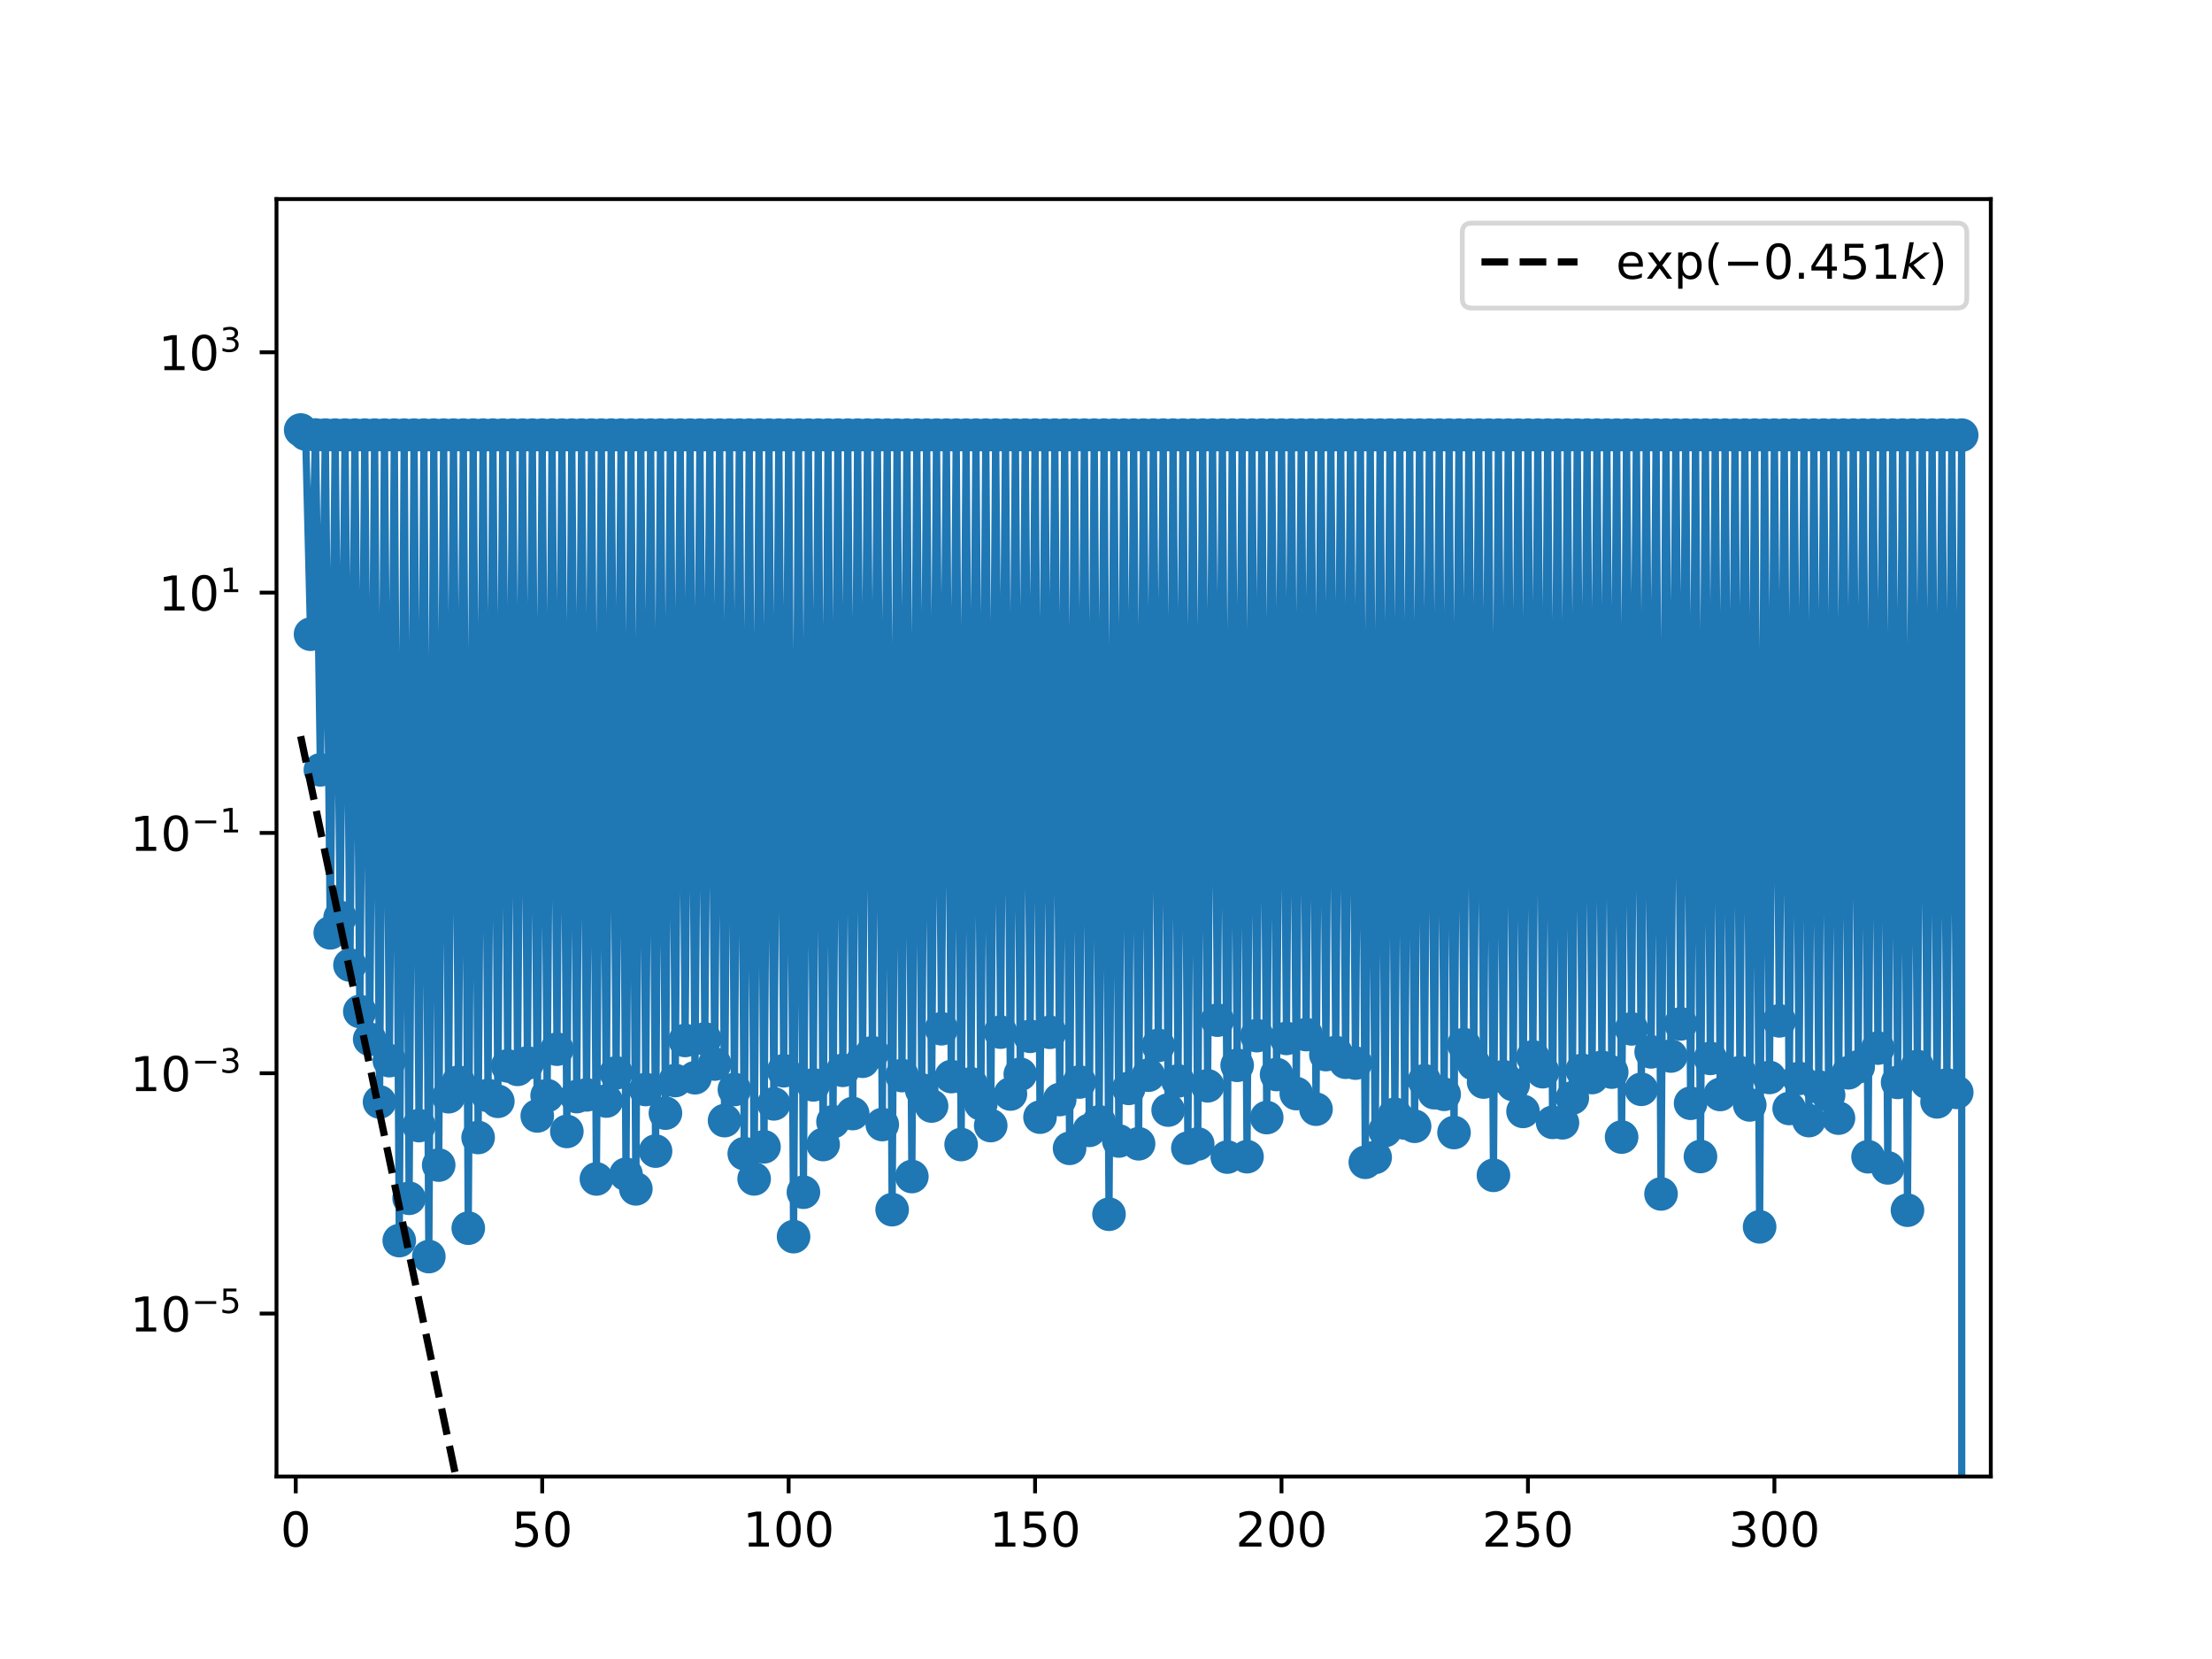 <?xml version="1.0" encoding="utf-8" standalone="no"?>
<!DOCTYPE svg PUBLIC "-//W3C//DTD SVG 1.1//EN"
  "http://www.w3.org/Graphics/SVG/1.1/DTD/svg11.dtd">
<!-- Created with matplotlib (https://matplotlib.org/) -->
<svg height="345.6pt" version="1.1" viewBox="0 0 460.8 345.6" width="460.8pt" xmlns="http://www.w3.org/2000/svg" xmlns:xlink="http://www.w3.org/1999/xlink">
 <defs>
  <style type="text/css">
*{stroke-linecap:butt;stroke-linejoin:round;}
  </style>
 </defs>
 <g id="figure_1">
  <g id="patch_1">
   <path d="M 0 345.6 
L 460.8 345.6 
L 460.8 0 
L 0 0 
z
" style="fill:#ffffff;"/>
  </g>
  <g id="axes_1">
   <g id="patch_2">
    <path d="M 57.6 307.584 
L 414.72 307.584 
L 414.72 41.472 
L 57.6 41.472 
z
" style="fill:#ffffff;"/>
   </g>
   <g id="matplotlib.axis_1">
    <g id="xtick_1">
     <g id="line2d_1">
      <defs>
       <path d="M 0 0 
L 0 3.5 
" id="m1ade6953c6" style="stroke:#000000;stroke-width:0.8;"/>
      </defs>
      <g>
       <use style="stroke:#000000;stroke-width:0.8;" x="61.611" xlink:href="#m1ade6953c6" y="307.584"/>
      </g>
     </g>
     <g id="text_1">
      <!-- 0 -->
      <defs>
       <path d="M 31.781 66.406 
Q 24.172 66.406 20.328 58.906 
Q 16.5 51.422 16.5 36.375 
Q 16.5 21.391 20.328 13.891 
Q 24.172 6.391 31.781 6.391 
Q 39.453 6.391 43.281 13.891 
Q 47.125 21.391 47.125 36.375 
Q 47.125 51.422 43.281 58.906 
Q 39.453 66.406 31.781 66.406 
z
M 31.781 74.219 
Q 44.047 74.219 50.516 64.516 
Q 56.984 54.828 56.984 36.375 
Q 56.984 17.969 50.516 8.266 
Q 44.047 -1.422 31.781 -1.422 
Q 19.531 -1.422 13.062 8.266 
Q 6.594 17.969 6.594 36.375 
Q 6.594 54.828 13.062 64.516 
Q 19.531 74.219 31.781 74.219 
z
" id="DejaVuSans-48"/>
      </defs>
      <g transform="translate(58.43 322.182)scale(0.1 -0.1)">
       <use xlink:href="#DejaVuSans-48"/>
      </g>
     </g>
    </g>
    <g id="xtick_2">
     <g id="line2d_2">
      <g>
       <use style="stroke:#000000;stroke-width:0.8;" x="112.949" xlink:href="#m1ade6953c6" y="307.584"/>
      </g>
     </g>
     <g id="text_2">
      <!-- 50 -->
      <defs>
       <path d="M 10.797 72.906 
L 49.516 72.906 
L 49.516 64.594 
L 19.828 64.594 
L 19.828 46.734 
Q 21.969 47.469 24.109 47.828 
Q 26.266 48.188 28.422 48.188 
Q 40.625 48.188 47.75 41.5 
Q 54.891 34.812 54.891 23.391 
Q 54.891 11.625 47.562 5.094 
Q 40.234 -1.422 26.906 -1.422 
Q 22.312 -1.422 17.547 -0.641 
Q 12.797 0.141 7.719 1.703 
L 7.719 11.625 
Q 12.109 9.234 16.797 8.062 
Q 21.484 6.891 26.703 6.891 
Q 35.156 6.891 40.078 11.328 
Q 45.016 15.766 45.016 23.391 
Q 45.016 31 40.078 35.438 
Q 35.156 39.891 26.703 39.891 
Q 22.75 39.891 18.812 39.016 
Q 14.891 38.141 10.797 36.281 
z
" id="DejaVuSans-53"/>
      </defs>
      <g transform="translate(106.586 322.182)scale(0.1 -0.1)">
       <use xlink:href="#DejaVuSans-53"/>
       <use x="63.623" xlink:href="#DejaVuSans-48"/>
      </g>
     </g>
    </g>
    <g id="xtick_3">
     <g id="line2d_3">
      <g>
       <use style="stroke:#000000;stroke-width:0.8;" x="164.287" xlink:href="#m1ade6953c6" y="307.584"/>
      </g>
     </g>
     <g id="text_3">
      <!-- 100 -->
      <defs>
       <path d="M 12.406 8.297 
L 28.516 8.297 
L 28.516 63.922 
L 10.984 60.406 
L 10.984 69.391 
L 28.422 72.906 
L 38.281 72.906 
L 38.281 8.297 
L 54.391 8.297 
L 54.391 0 
L 12.406 0 
z
" id="DejaVuSans-49"/>
      </defs>
      <g transform="translate(154.743 322.182)scale(0.1 -0.1)">
       <use xlink:href="#DejaVuSans-49"/>
       <use x="63.623" xlink:href="#DejaVuSans-48"/>
       <use x="127.246" xlink:href="#DejaVuSans-48"/>
      </g>
     </g>
    </g>
    <g id="xtick_4">
     <g id="line2d_4">
      <g>
       <use style="stroke:#000000;stroke-width:0.8;" x="215.625" xlink:href="#m1ade6953c6" y="307.584"/>
      </g>
     </g>
     <g id="text_4">
      <!-- 150 -->
      <g transform="translate(206.081 322.182)scale(0.1 -0.1)">
       <use xlink:href="#DejaVuSans-49"/>
       <use x="63.623" xlink:href="#DejaVuSans-53"/>
       <use x="127.246" xlink:href="#DejaVuSans-48"/>
      </g>
     </g>
    </g>
    <g id="xtick_5">
     <g id="line2d_5">
      <g>
       <use style="stroke:#000000;stroke-width:0.8;" x="266.963" xlink:href="#m1ade6953c6" y="307.584"/>
      </g>
     </g>
     <g id="text_5">
      <!-- 200 -->
      <defs>
       <path d="M 19.188 8.297 
L 53.609 8.297 
L 53.609 0 
L 7.328 0 
L 7.328 8.297 
Q 12.938 14.109 22.625 23.891 
Q 32.328 33.688 34.812 36.531 
Q 39.547 41.844 41.422 45.531 
Q 43.312 49.219 43.312 52.781 
Q 43.312 58.594 39.234 62.25 
Q 35.156 65.922 28.609 65.922 
Q 23.969 65.922 18.812 64.312 
Q 13.672 62.703 7.812 59.422 
L 7.812 69.391 
Q 13.766 71.781 18.938 73 
Q 24.125 74.219 28.422 74.219 
Q 39.75 74.219 46.484 68.547 
Q 53.219 62.891 53.219 53.422 
Q 53.219 48.922 51.531 44.891 
Q 49.859 40.875 45.406 35.406 
Q 44.188 33.984 37.641 27.219 
Q 31.109 20.453 19.188 8.297 
z
" id="DejaVuSans-50"/>
      </defs>
      <g transform="translate(257.419 322.182)scale(0.1 -0.1)">
       <use xlink:href="#DejaVuSans-50"/>
       <use x="63.623" xlink:href="#DejaVuSans-48"/>
       <use x="127.246" xlink:href="#DejaVuSans-48"/>
      </g>
     </g>
    </g>
    <g id="xtick_6">
     <g id="line2d_6">
      <g>
       <use style="stroke:#000000;stroke-width:0.8;" x="318.301" xlink:href="#m1ade6953c6" y="307.584"/>
      </g>
     </g>
     <g id="text_6">
      <!-- 250 -->
      <g transform="translate(308.757 322.182)scale(0.1 -0.1)">
       <use xlink:href="#DejaVuSans-50"/>
       <use x="63.623" xlink:href="#DejaVuSans-53"/>
       <use x="127.246" xlink:href="#DejaVuSans-48"/>
      </g>
     </g>
    </g>
    <g id="xtick_7">
     <g id="line2d_7">
      <g>
       <use style="stroke:#000000;stroke-width:0.8;" x="369.639" xlink:href="#m1ade6953c6" y="307.584"/>
      </g>
     </g>
     <g id="text_7">
      <!-- 300 -->
      <defs>
       <path d="M 40.578 39.312 
Q 47.656 37.797 51.625 33 
Q 55.609 28.219 55.609 21.188 
Q 55.609 10.406 48.188 4.484 
Q 40.766 -1.422 27.094 -1.422 
Q 22.516 -1.422 17.656 -0.516 
Q 12.797 0.391 7.625 2.203 
L 7.625 11.719 
Q 11.719 9.328 16.594 8.109 
Q 21.484 6.891 26.812 6.891 
Q 36.078 6.891 40.938 10.547 
Q 45.797 14.203 45.797 21.188 
Q 45.797 27.641 41.281 31.266 
Q 36.766 34.906 28.719 34.906 
L 20.219 34.906 
L 20.219 43.016 
L 29.109 43.016 
Q 36.375 43.016 40.234 45.922 
Q 44.094 48.828 44.094 54.297 
Q 44.094 59.906 40.109 62.906 
Q 36.141 65.922 28.719 65.922 
Q 24.656 65.922 20.016 65.031 
Q 15.375 64.156 9.812 62.312 
L 9.812 71.094 
Q 15.438 72.656 20.344 73.438 
Q 25.25 74.219 29.594 74.219 
Q 40.828 74.219 47.359 69.109 
Q 53.906 64.016 53.906 55.328 
Q 53.906 49.266 50.438 45.094 
Q 46.969 40.922 40.578 39.312 
z
" id="DejaVuSans-51"/>
      </defs>
      <g transform="translate(360.095 322.182)scale(0.1 -0.1)">
       <use xlink:href="#DejaVuSans-51"/>
       <use x="63.623" xlink:href="#DejaVuSans-48"/>
       <use x="127.246" xlink:href="#DejaVuSans-48"/>
      </g>
     </g>
    </g>
   </g>
   <g id="matplotlib.axis_2">
    <g id="ytick_1">
     <g id="line2d_8">
      <defs>
       <path d="M 0 0 
L -3.5 0 
" id="mee4950233b" style="stroke:#000000;stroke-width:0.8;"/>
      </defs>
      <g>
       <use style="stroke:#000000;stroke-width:0.8;" x="57.6" xlink:href="#mee4950233b" y="273.637"/>
      </g>
     </g>
     <g id="text_8">
      <!-- $\mathdefault{10^{-5}}$ -->
      <defs>
       <path d="M 10.594 35.5 
L 73.188 35.5 
L 73.188 27.203 
L 10.594 27.203 
z
" id="DejaVuSans-8722"/>
      </defs>
      <g transform="translate(27.1 277.436)scale(0.1 -0.1)">
       <use transform="translate(0 0.684)" xlink:href="#DejaVuSans-49"/>
       <use transform="translate(63.623 0.684)" xlink:href="#DejaVuSans-48"/>
       <use transform="translate(128.203 38.966)scale(0.7)" xlink:href="#DejaVuSans-8722"/>
       <use transform="translate(186.855 38.966)scale(0.7)" xlink:href="#DejaVuSans-53"/>
      </g>
     </g>
    </g>
    <g id="ytick_2">
     <g id="line2d_9">
      <g>
       <use style="stroke:#000000;stroke-width:0.8;" x="57.6" xlink:href="#mee4950233b" y="223.574"/>
      </g>
     </g>
     <g id="text_9">
      <!-- $\mathdefault{10^{-3}}$ -->
      <g transform="translate(27.1 227.373)scale(0.1 -0.1)">
       <use transform="translate(0 0.766)" xlink:href="#DejaVuSans-49"/>
       <use transform="translate(63.623 0.766)" xlink:href="#DejaVuSans-48"/>
       <use transform="translate(128.203 39.047)scale(0.7)" xlink:href="#DejaVuSans-8722"/>
       <use transform="translate(186.855 39.047)scale(0.7)" xlink:href="#DejaVuSans-51"/>
      </g>
     </g>
    </g>
    <g id="ytick_3">
     <g id="line2d_10">
      <g>
       <use style="stroke:#000000;stroke-width:0.8;" x="57.6" xlink:href="#mee4950233b" y="173.51"/>
      </g>
     </g>
     <g id="text_10">
      <!-- $\mathdefault{10^{-1}}$ -->
      <g transform="translate(27.1 177.309)scale(0.1 -0.1)">
       <use transform="translate(0 0.684)" xlink:href="#DejaVuSans-49"/>
       <use transform="translate(63.623 0.684)" xlink:href="#DejaVuSans-48"/>
       <use transform="translate(128.203 38.966)scale(0.7)" xlink:href="#DejaVuSans-8722"/>
       <use transform="translate(186.855 38.966)scale(0.7)" xlink:href="#DejaVuSans-49"/>
      </g>
     </g>
    </g>
    <g id="ytick_4">
     <g id="line2d_11">
      <g>
       <use style="stroke:#000000;stroke-width:0.8;" x="57.6" xlink:href="#mee4950233b" y="123.447"/>
      </g>
     </g>
     <g id="text_11">
      <!-- $\mathdefault{10^{1}}$ -->
      <g transform="translate(33 127.246)scale(0.1 -0.1)">
       <use transform="translate(0 0.684)" xlink:href="#DejaVuSans-49"/>
       <use transform="translate(63.623 0.684)" xlink:href="#DejaVuSans-48"/>
       <use transform="translate(128.203 38.966)scale(0.7)" xlink:href="#DejaVuSans-49"/>
      </g>
     </g>
    </g>
    <g id="ytick_5">
     <g id="line2d_12">
      <g>
       <use style="stroke:#000000;stroke-width:0.8;" x="57.6" xlink:href="#mee4950233b" y="73.383"/>
      </g>
     </g>
     <g id="text_12">
      <!-- $\mathdefault{10^{3}}$ -->
      <g transform="translate(33 77.182)scale(0.1 -0.1)">
       <use transform="translate(0 0.766)" xlink:href="#DejaVuSans-49"/>
       <use transform="translate(63.623 0.766)" xlink:href="#DejaVuSans-48"/>
       <use transform="translate(128.203 39.047)scale(0.7)" xlink:href="#DejaVuSans-51"/>
      </g>
     </g>
    </g>
   </g>
   <g id="line2d_13">
    <path clip-path="url(#p1b795736d1)" d="M 62.638 89.577 
L 63.665 90.407 
L 64.691 132.117 
L 65.718 90.618 
L 66.745 160.373 
L 67.772 90.642 
L 68.798 194.325 
L 69.825 90.646 
L 70.852 191.118 
L 71.879 90.646 
L 72.905 201.046 
L 73.932 90.646 
L 74.959 210.712 
L 75.986 90.647 
L 77.012 216.498 
L 78.039 90.647 
L 79.066 229.559 
L 80.093 90.647 
L 81.119 220.946 
L 82.146 90.647 
L 83.173 258.434 
L 84.2 90.647 
L 85.226 249.625 
L 86.253 90.647 
L 87.28 234.48 
L 88.307 90.647 
L 89.333 261.769 
L 90.36 90.647 
L 91.387 242.706 
L 92.414 90.647 
L 93.441 228.466 
L 94.467 90.647 
L 95.494 225.431 
L 96.521 90.647 
L 97.548 255.849 
L 98.574 90.647 
L 99.601 236.962 
L 100.628 90.647 
L 101.655 228.205 
L 102.681 90.647 
L 103.708 229.419 
L 104.735 90.647 
L 105.762 222.045 
L 106.788 90.647 
L 107.815 222.767 
L 108.842 90.647 
L 109.869 221.428 
L 110.895 90.647 
L 111.922 232.467 
L 112.949 90.647 
L 113.976 228.24 
L 115.002 90.647 
L 116.029 218.562 
L 117.056 90.647 
L 118.083 235.697 
L 119.109 90.647 
L 120.136 228.439 
L 121.163 90.647 
L 122.19 228.081 
L 123.217 90.647 
L 124.243 245.595 
L 125.27 90.647 
L 126.297 229.363 
L 127.324 90.647 
L 128.35 223.498 
L 129.377 90.647 
L 130.404 244.617 
L 131.431 90.647 
L 132.457 247.659 
L 133.484 90.647 
L 134.511 226.959 
L 135.538 90.647 
L 136.564 239.794 
L 137.591 90.647 
L 138.618 231.886 
L 139.645 90.647 
L 140.671 225.092 
L 141.698 90.647 
L 142.725 216.747 
L 143.752 90.647 
L 144.778 224.511 
L 145.805 90.647 
L 146.832 216.43 
L 147.859 90.647 
L 148.885 221.657 
L 149.912 90.647 
L 150.939 233.443 
L 151.966 90.647 
L 152.993 226.96 
L 154.019 90.647 
L 155.046 240.326 
L 156.073 90.647 
L 157.1 245.582 
L 158.126 90.647 
L 159.153 238.902 
L 160.18 90.647 
L 161.207 229.952 
L 162.233 90.647 
L 163.26 223.058 
L 164.287 90.647 
L 165.314 257.614 
L 166.34 90.647 
L 167.367 248.36 
L 168.394 90.647 
L 169.421 225.995 
L 170.447 90.647 
L 171.474 238.426 
L 172.501 90.647 
L 173.528 233.682 
L 174.554 90.647 
L 175.581 222.969 
L 176.608 90.647 
L 177.635 231.969 
L 178.662 90.647 
L 179.688 221.074 
L 180.715 90.647 
L 181.742 219.305 
L 182.769 90.647 
L 183.795 234.264 
L 184.822 90.647 
L 185.849 251.992 
L 186.876 90.647 
L 187.902 224.059 
L 188.929 90.647 
L 189.956 245.091 
L 190.983 90.647 
L 192.009 227.05 
L 193.036 90.647 
L 194.063 230.402 
L 195.09 90.647 
L 196.116 214.306 
L 197.143 90.647 
L 198.17 224.269 
L 199.197 90.647 
L 200.223 238.43 
L 201.25 90.647 
L 202.277 225.783 
L 203.304 90.647 
L 204.33 229.935 
L 205.357 90.647 
L 206.384 234.475 
L 207.411 90.647 
L 208.438 215.008 
L 209.464 90.647 
L 210.491 227.898 
L 211.518 90.647 
L 212.545 223.791 
L 213.571 90.647 
L 214.598 215.88 
L 215.625 90.647 
L 216.652 232.722 
L 217.678 90.647 
L 218.705 215.041 
L 219.732 90.647 
L 220.759 229.054 
L 221.785 90.647 
L 222.812 239.216 
L 223.839 90.647 
L 224.866 225.401 
L 225.892 90.647 
L 226.919 235.472 
L 227.946 90.647 
L 228.973 233.706 
L 229.999 90.647 
L 231.026 252.948 
L 232.053 90.647 
L 233.08 237.689 
L 234.106 90.647 
L 235.133 226.726 
L 236.16 90.647 
L 237.187 238.27 
L 238.214 90.647 
L 239.24 223.981 
L 240.267 90.647 
L 241.294 217.772 
L 242.321 90.647 
L 243.347 231.247 
L 244.374 90.647 
L 245.401 225.18 
L 246.428 90.647 
L 247.454 239.175 
L 248.481 90.647 
L 249.508 238.312 
L 250.535 90.647 
L 251.561 226.194 
L 252.588 90.647 
L 253.615 212.519 
L 254.642 90.647 
L 255.668 241.039 
L 256.695 90.647 
L 257.722 221.92 
L 258.749 90.647 
L 259.775 240.959 
L 260.802 90.647 
L 261.829 215.74 
L 262.856 90.647 
L 263.882 232.809 
L 264.909 90.647 
L 265.936 223.842 
L 266.963 90.647 
L 267.99 216.321 
L 269.016 90.647 
L 270.043 227.813 
L 271.07 90.647 
L 272.097 215.523 
L 273.123 90.647 
L 274.15 231.064 
L 275.177 90.647 
L 276.204 219.688 
L 277.23 90.647 
L 278.257 219.248 
L 279.284 90.647 
L 280.311 221.279 
L 281.337 90.647 
L 282.364 221.465 
L 283.391 90.647 
L 284.418 242.123 
L 285.444 90.647 
L 286.471 241.104 
L 287.498 90.647 
L 288.525 235.511 
L 289.551 90.647 
L 290.578 232.117 
L 291.605 90.647 
L 292.632 233.948 
L 293.658 90.647 
L 294.685 234.623 
L 295.712 90.647 
L 296.739 225.141 
L 297.766 90.647 
L 298.792 227.629 
L 299.819 90.647 
L 300.846 227.961 
L 301.873 90.647 
L 302.899 235.926 
L 303.926 90.647 
L 304.953 217.606 
L 305.98 90.647 
L 307.006 221.612 
L 308.033 90.647 
L 309.06 225.408 
L 310.087 90.647 
L 311.113 244.841 
L 312.14 90.647 
L 313.167 224.286 
L 314.194 90.647 
L 315.22 225.948 
L 316.247 90.647 
L 317.274 231.525 
L 318.301 90.647 
L 319.327 220.169 
L 320.354 90.647 
L 321.381 223.252 
L 322.408 90.647 
L 323.435 233.803 
L 324.461 90.647 
L 325.488 233.896 
L 326.515 90.647 
L 327.542 228.735 
L 328.568 90.647 
L 329.595 222.965 
L 330.622 90.647 
L 331.649 224.474 
L 332.675 90.647 
L 333.702 222.334 
L 334.729 90.647 
L 335.756 223.338 
L 336.782 90.647 
L 337.809 236.874 
L 338.836 90.647 
L 339.863 214.332 
L 340.889 90.647 
L 341.916 226.922 
L 342.943 90.647 
L 343.97 219.122 
L 344.996 90.647 
L 346.023 248.717 
L 347.05 90.647 
L 348.077 219.985 
L 349.103 90.647 
L 350.13 213.291 
L 351.157 90.647 
L 352.184 229.829 
L 353.211 90.647 
L 354.237 240.92 
L 355.264 90.647 
L 356.291 220.48 
L 357.318 90.647 
L 358.344 228 
L 359.371 90.647 
L 360.398 226.53 
L 361.425 90.647 
L 362.451 223.458 
L 363.478 90.647 
L 364.505 230.176 
L 365.532 90.647 
L 366.558 255.576 
L 367.585 90.647 
L 368.612 224.454 
L 369.639 90.647 
L 370.665 212.661 
L 371.692 90.647 
L 372.719 230.916 
L 373.746 90.647 
L 374.772 224.655 
L 375.799 90.647 
L 376.826 233.439 
L 377.853 90.647 
L 378.879 226.431 
L 379.906 90.647 
L 380.933 228.132 
L 381.96 90.647 
L 382.987 232.923 
L 384.013 90.647 
L 385.04 223.478 
L 386.067 90.647 
L 387.094 222.243 
L 388.12 90.647 
L 389.147 240.97 
L 390.174 90.647 
L 391.201 218.335 
L 392.227 90.647 
L 393.254 243.289 
L 394.281 90.647 
L 395.308 225.481 
L 396.334 90.647 
L 397.361 252.107 
L 398.388 90.647 
L 399.415 222.17 
L 400.441 90.647 
L 401.468 225.484 
L 402.495 90.647 
L 403.522 229.535 
L 404.548 90.647 
L 405.575 226.018 
L 406.602 90.647 
L 407.629 227.561 
L 408.655 90.647 
L 408.666 346.6 
L 408.666 346.6 
" style="fill:none;stroke:#1f77b4;stroke-linecap:square;stroke-width:1.5;"/>
    <defs>
     <path d="M 0 3 
C 0.796 3 1.559 2.684 2.121 2.121 
C 2.684 1.559 3 0.796 3 0 
C 3 -0.796 2.684 -1.559 2.121 -2.121 
C 1.559 -2.684 0.796 -3 0 -3 
C -0.796 -3 -1.559 -2.684 -2.121 -2.121 
C -2.684 -1.559 -3 -0.796 -3 0 
C -3 0.796 -2.684 1.559 -2.121 2.121 
C -1.559 2.684 -0.796 3 0 3 
z
" id="ma97ed6d32d" style="stroke:#1f77b4;"/>
    </defs>
    <g clip-path="url(#p1b795736d1)">
     <use style="fill:#1f77b4;stroke:#1f77b4;" x="62.638" xlink:href="#ma97ed6d32d" y="89.577"/>
     <use style="fill:#1f77b4;stroke:#1f77b4;" x="63.665" xlink:href="#ma97ed6d32d" y="90.407"/>
     <use style="fill:#1f77b4;stroke:#1f77b4;" x="64.691" xlink:href="#ma97ed6d32d" y="132.117"/>
     <use style="fill:#1f77b4;stroke:#1f77b4;" x="65.718" xlink:href="#ma97ed6d32d" y="90.618"/>
     <use style="fill:#1f77b4;stroke:#1f77b4;" x="66.745" xlink:href="#ma97ed6d32d" y="160.373"/>
     <use style="fill:#1f77b4;stroke:#1f77b4;" x="67.772" xlink:href="#ma97ed6d32d" y="90.642"/>
     <use style="fill:#1f77b4;stroke:#1f77b4;" x="68.798" xlink:href="#ma97ed6d32d" y="194.325"/>
     <use style="fill:#1f77b4;stroke:#1f77b4;" x="69.825" xlink:href="#ma97ed6d32d" y="90.646"/>
     <use style="fill:#1f77b4;stroke:#1f77b4;" x="70.852" xlink:href="#ma97ed6d32d" y="191.118"/>
     <use style="fill:#1f77b4;stroke:#1f77b4;" x="71.879" xlink:href="#ma97ed6d32d" y="90.646"/>
     <use style="fill:#1f77b4;stroke:#1f77b4;" x="72.905" xlink:href="#ma97ed6d32d" y="201.046"/>
     <use style="fill:#1f77b4;stroke:#1f77b4;" x="73.932" xlink:href="#ma97ed6d32d" y="90.646"/>
     <use style="fill:#1f77b4;stroke:#1f77b4;" x="74.959" xlink:href="#ma97ed6d32d" y="210.712"/>
     <use style="fill:#1f77b4;stroke:#1f77b4;" x="75.986" xlink:href="#ma97ed6d32d" y="90.647"/>
     <use style="fill:#1f77b4;stroke:#1f77b4;" x="77.012" xlink:href="#ma97ed6d32d" y="216.498"/>
     <use style="fill:#1f77b4;stroke:#1f77b4;" x="78.039" xlink:href="#ma97ed6d32d" y="90.647"/>
     <use style="fill:#1f77b4;stroke:#1f77b4;" x="79.066" xlink:href="#ma97ed6d32d" y="229.559"/>
     <use style="fill:#1f77b4;stroke:#1f77b4;" x="80.093" xlink:href="#ma97ed6d32d" y="90.647"/>
     <use style="fill:#1f77b4;stroke:#1f77b4;" x="81.119" xlink:href="#ma97ed6d32d" y="220.946"/>
     <use style="fill:#1f77b4;stroke:#1f77b4;" x="82.146" xlink:href="#ma97ed6d32d" y="90.647"/>
     <use style="fill:#1f77b4;stroke:#1f77b4;" x="83.173" xlink:href="#ma97ed6d32d" y="258.434"/>
     <use style="fill:#1f77b4;stroke:#1f77b4;" x="84.2" xlink:href="#ma97ed6d32d" y="90.647"/>
     <use style="fill:#1f77b4;stroke:#1f77b4;" x="85.226" xlink:href="#ma97ed6d32d" y="249.625"/>
     <use style="fill:#1f77b4;stroke:#1f77b4;" x="86.253" xlink:href="#ma97ed6d32d" y="90.647"/>
     <use style="fill:#1f77b4;stroke:#1f77b4;" x="87.28" xlink:href="#ma97ed6d32d" y="234.48"/>
     <use style="fill:#1f77b4;stroke:#1f77b4;" x="88.307" xlink:href="#ma97ed6d32d" y="90.647"/>
     <use style="fill:#1f77b4;stroke:#1f77b4;" x="89.333" xlink:href="#ma97ed6d32d" y="261.769"/>
     <use style="fill:#1f77b4;stroke:#1f77b4;" x="90.36" xlink:href="#ma97ed6d32d" y="90.647"/>
     <use style="fill:#1f77b4;stroke:#1f77b4;" x="91.387" xlink:href="#ma97ed6d32d" y="242.706"/>
     <use style="fill:#1f77b4;stroke:#1f77b4;" x="92.414" xlink:href="#ma97ed6d32d" y="90.647"/>
     <use style="fill:#1f77b4;stroke:#1f77b4;" x="93.441" xlink:href="#ma97ed6d32d" y="228.466"/>
     <use style="fill:#1f77b4;stroke:#1f77b4;" x="94.467" xlink:href="#ma97ed6d32d" y="90.647"/>
     <use style="fill:#1f77b4;stroke:#1f77b4;" x="95.494" xlink:href="#ma97ed6d32d" y="225.431"/>
     <use style="fill:#1f77b4;stroke:#1f77b4;" x="96.521" xlink:href="#ma97ed6d32d" y="90.647"/>
     <use style="fill:#1f77b4;stroke:#1f77b4;" x="97.548" xlink:href="#ma97ed6d32d" y="255.849"/>
     <use style="fill:#1f77b4;stroke:#1f77b4;" x="98.574" xlink:href="#ma97ed6d32d" y="90.647"/>
     <use style="fill:#1f77b4;stroke:#1f77b4;" x="99.601" xlink:href="#ma97ed6d32d" y="236.962"/>
     <use style="fill:#1f77b4;stroke:#1f77b4;" x="100.628" xlink:href="#ma97ed6d32d" y="90.647"/>
     <use style="fill:#1f77b4;stroke:#1f77b4;" x="101.655" xlink:href="#ma97ed6d32d" y="228.205"/>
     <use style="fill:#1f77b4;stroke:#1f77b4;" x="102.681" xlink:href="#ma97ed6d32d" y="90.647"/>
     <use style="fill:#1f77b4;stroke:#1f77b4;" x="103.708" xlink:href="#ma97ed6d32d" y="229.419"/>
     <use style="fill:#1f77b4;stroke:#1f77b4;" x="104.735" xlink:href="#ma97ed6d32d" y="90.647"/>
     <use style="fill:#1f77b4;stroke:#1f77b4;" x="105.762" xlink:href="#ma97ed6d32d" y="222.045"/>
     <use style="fill:#1f77b4;stroke:#1f77b4;" x="106.788" xlink:href="#ma97ed6d32d" y="90.647"/>
     <use style="fill:#1f77b4;stroke:#1f77b4;" x="107.815" xlink:href="#ma97ed6d32d" y="222.767"/>
     <use style="fill:#1f77b4;stroke:#1f77b4;" x="108.842" xlink:href="#ma97ed6d32d" y="90.647"/>
     <use style="fill:#1f77b4;stroke:#1f77b4;" x="109.869" xlink:href="#ma97ed6d32d" y="221.428"/>
     <use style="fill:#1f77b4;stroke:#1f77b4;" x="110.895" xlink:href="#ma97ed6d32d" y="90.647"/>
     <use style="fill:#1f77b4;stroke:#1f77b4;" x="111.922" xlink:href="#ma97ed6d32d" y="232.467"/>
     <use style="fill:#1f77b4;stroke:#1f77b4;" x="112.949" xlink:href="#ma97ed6d32d" y="90.647"/>
     <use style="fill:#1f77b4;stroke:#1f77b4;" x="113.976" xlink:href="#ma97ed6d32d" y="228.24"/>
     <use style="fill:#1f77b4;stroke:#1f77b4;" x="115.002" xlink:href="#ma97ed6d32d" y="90.647"/>
     <use style="fill:#1f77b4;stroke:#1f77b4;" x="116.029" xlink:href="#ma97ed6d32d" y="218.562"/>
     <use style="fill:#1f77b4;stroke:#1f77b4;" x="117.056" xlink:href="#ma97ed6d32d" y="90.647"/>
     <use style="fill:#1f77b4;stroke:#1f77b4;" x="118.083" xlink:href="#ma97ed6d32d" y="235.697"/>
     <use style="fill:#1f77b4;stroke:#1f77b4;" x="119.109" xlink:href="#ma97ed6d32d" y="90.647"/>
     <use style="fill:#1f77b4;stroke:#1f77b4;" x="120.136" xlink:href="#ma97ed6d32d" y="228.439"/>
     <use style="fill:#1f77b4;stroke:#1f77b4;" x="121.163" xlink:href="#ma97ed6d32d" y="90.647"/>
     <use style="fill:#1f77b4;stroke:#1f77b4;" x="122.19" xlink:href="#ma97ed6d32d" y="228.081"/>
     <use style="fill:#1f77b4;stroke:#1f77b4;" x="123.217" xlink:href="#ma97ed6d32d" y="90.647"/>
     <use style="fill:#1f77b4;stroke:#1f77b4;" x="124.243" xlink:href="#ma97ed6d32d" y="245.595"/>
     <use style="fill:#1f77b4;stroke:#1f77b4;" x="125.27" xlink:href="#ma97ed6d32d" y="90.647"/>
     <use style="fill:#1f77b4;stroke:#1f77b4;" x="126.297" xlink:href="#ma97ed6d32d" y="229.363"/>
     <use style="fill:#1f77b4;stroke:#1f77b4;" x="127.324" xlink:href="#ma97ed6d32d" y="90.647"/>
     <use style="fill:#1f77b4;stroke:#1f77b4;" x="128.35" xlink:href="#ma97ed6d32d" y="223.498"/>
     <use style="fill:#1f77b4;stroke:#1f77b4;" x="129.377" xlink:href="#ma97ed6d32d" y="90.647"/>
     <use style="fill:#1f77b4;stroke:#1f77b4;" x="130.404" xlink:href="#ma97ed6d32d" y="244.617"/>
     <use style="fill:#1f77b4;stroke:#1f77b4;" x="131.431" xlink:href="#ma97ed6d32d" y="90.647"/>
     <use style="fill:#1f77b4;stroke:#1f77b4;" x="132.457" xlink:href="#ma97ed6d32d" y="247.659"/>
     <use style="fill:#1f77b4;stroke:#1f77b4;" x="133.484" xlink:href="#ma97ed6d32d" y="90.647"/>
     <use style="fill:#1f77b4;stroke:#1f77b4;" x="134.511" xlink:href="#ma97ed6d32d" y="226.959"/>
     <use style="fill:#1f77b4;stroke:#1f77b4;" x="135.538" xlink:href="#ma97ed6d32d" y="90.647"/>
     <use style="fill:#1f77b4;stroke:#1f77b4;" x="136.564" xlink:href="#ma97ed6d32d" y="239.794"/>
     <use style="fill:#1f77b4;stroke:#1f77b4;" x="137.591" xlink:href="#ma97ed6d32d" y="90.647"/>
     <use style="fill:#1f77b4;stroke:#1f77b4;" x="138.618" xlink:href="#ma97ed6d32d" y="231.886"/>
     <use style="fill:#1f77b4;stroke:#1f77b4;" x="139.645" xlink:href="#ma97ed6d32d" y="90.647"/>
     <use style="fill:#1f77b4;stroke:#1f77b4;" x="140.671" xlink:href="#ma97ed6d32d" y="225.092"/>
     <use style="fill:#1f77b4;stroke:#1f77b4;" x="141.698" xlink:href="#ma97ed6d32d" y="90.647"/>
     <use style="fill:#1f77b4;stroke:#1f77b4;" x="142.725" xlink:href="#ma97ed6d32d" y="216.747"/>
     <use style="fill:#1f77b4;stroke:#1f77b4;" x="143.752" xlink:href="#ma97ed6d32d" y="90.647"/>
     <use style="fill:#1f77b4;stroke:#1f77b4;" x="144.778" xlink:href="#ma97ed6d32d" y="224.511"/>
     <use style="fill:#1f77b4;stroke:#1f77b4;" x="145.805" xlink:href="#ma97ed6d32d" y="90.647"/>
     <use style="fill:#1f77b4;stroke:#1f77b4;" x="146.832" xlink:href="#ma97ed6d32d" y="216.43"/>
     <use style="fill:#1f77b4;stroke:#1f77b4;" x="147.859" xlink:href="#ma97ed6d32d" y="90.647"/>
     <use style="fill:#1f77b4;stroke:#1f77b4;" x="148.885" xlink:href="#ma97ed6d32d" y="221.657"/>
     <use style="fill:#1f77b4;stroke:#1f77b4;" x="149.912" xlink:href="#ma97ed6d32d" y="90.647"/>
     <use style="fill:#1f77b4;stroke:#1f77b4;" x="150.939" xlink:href="#ma97ed6d32d" y="233.443"/>
     <use style="fill:#1f77b4;stroke:#1f77b4;" x="151.966" xlink:href="#ma97ed6d32d" y="90.647"/>
     <use style="fill:#1f77b4;stroke:#1f77b4;" x="152.993" xlink:href="#ma97ed6d32d" y="226.96"/>
     <use style="fill:#1f77b4;stroke:#1f77b4;" x="154.019" xlink:href="#ma97ed6d32d" y="90.647"/>
     <use style="fill:#1f77b4;stroke:#1f77b4;" x="155.046" xlink:href="#ma97ed6d32d" y="240.326"/>
     <use style="fill:#1f77b4;stroke:#1f77b4;" x="156.073" xlink:href="#ma97ed6d32d" y="90.647"/>
     <use style="fill:#1f77b4;stroke:#1f77b4;" x="157.1" xlink:href="#ma97ed6d32d" y="245.582"/>
     <use style="fill:#1f77b4;stroke:#1f77b4;" x="158.126" xlink:href="#ma97ed6d32d" y="90.647"/>
     <use style="fill:#1f77b4;stroke:#1f77b4;" x="159.153" xlink:href="#ma97ed6d32d" y="238.902"/>
     <use style="fill:#1f77b4;stroke:#1f77b4;" x="160.18" xlink:href="#ma97ed6d32d" y="90.647"/>
     <use style="fill:#1f77b4;stroke:#1f77b4;" x="161.207" xlink:href="#ma97ed6d32d" y="229.952"/>
     <use style="fill:#1f77b4;stroke:#1f77b4;" x="162.233" xlink:href="#ma97ed6d32d" y="90.647"/>
     <use style="fill:#1f77b4;stroke:#1f77b4;" x="163.26" xlink:href="#ma97ed6d32d" y="223.058"/>
     <use style="fill:#1f77b4;stroke:#1f77b4;" x="164.287" xlink:href="#ma97ed6d32d" y="90.647"/>
     <use style="fill:#1f77b4;stroke:#1f77b4;" x="165.314" xlink:href="#ma97ed6d32d" y="257.614"/>
     <use style="fill:#1f77b4;stroke:#1f77b4;" x="166.34" xlink:href="#ma97ed6d32d" y="90.647"/>
     <use style="fill:#1f77b4;stroke:#1f77b4;" x="167.367" xlink:href="#ma97ed6d32d" y="248.36"/>
     <use style="fill:#1f77b4;stroke:#1f77b4;" x="168.394" xlink:href="#ma97ed6d32d" y="90.647"/>
     <use style="fill:#1f77b4;stroke:#1f77b4;" x="169.421" xlink:href="#ma97ed6d32d" y="225.995"/>
     <use style="fill:#1f77b4;stroke:#1f77b4;" x="170.447" xlink:href="#ma97ed6d32d" y="90.647"/>
     <use style="fill:#1f77b4;stroke:#1f77b4;" x="171.474" xlink:href="#ma97ed6d32d" y="238.426"/>
     <use style="fill:#1f77b4;stroke:#1f77b4;" x="172.501" xlink:href="#ma97ed6d32d" y="90.647"/>
     <use style="fill:#1f77b4;stroke:#1f77b4;" x="173.528" xlink:href="#ma97ed6d32d" y="233.682"/>
     <use style="fill:#1f77b4;stroke:#1f77b4;" x="174.554" xlink:href="#ma97ed6d32d" y="90.647"/>
     <use style="fill:#1f77b4;stroke:#1f77b4;" x="175.581" xlink:href="#ma97ed6d32d" y="222.969"/>
     <use style="fill:#1f77b4;stroke:#1f77b4;" x="176.608" xlink:href="#ma97ed6d32d" y="90.647"/>
     <use style="fill:#1f77b4;stroke:#1f77b4;" x="177.635" xlink:href="#ma97ed6d32d" y="231.969"/>
     <use style="fill:#1f77b4;stroke:#1f77b4;" x="178.662" xlink:href="#ma97ed6d32d" y="90.647"/>
     <use style="fill:#1f77b4;stroke:#1f77b4;" x="179.688" xlink:href="#ma97ed6d32d" y="221.074"/>
     <use style="fill:#1f77b4;stroke:#1f77b4;" x="180.715" xlink:href="#ma97ed6d32d" y="90.647"/>
     <use style="fill:#1f77b4;stroke:#1f77b4;" x="181.742" xlink:href="#ma97ed6d32d" y="219.305"/>
     <use style="fill:#1f77b4;stroke:#1f77b4;" x="182.769" xlink:href="#ma97ed6d32d" y="90.647"/>
     <use style="fill:#1f77b4;stroke:#1f77b4;" x="183.795" xlink:href="#ma97ed6d32d" y="234.264"/>
     <use style="fill:#1f77b4;stroke:#1f77b4;" x="184.822" xlink:href="#ma97ed6d32d" y="90.647"/>
     <use style="fill:#1f77b4;stroke:#1f77b4;" x="185.849" xlink:href="#ma97ed6d32d" y="251.992"/>
     <use style="fill:#1f77b4;stroke:#1f77b4;" x="186.876" xlink:href="#ma97ed6d32d" y="90.647"/>
     <use style="fill:#1f77b4;stroke:#1f77b4;" x="187.902" xlink:href="#ma97ed6d32d" y="224.059"/>
     <use style="fill:#1f77b4;stroke:#1f77b4;" x="188.929" xlink:href="#ma97ed6d32d" y="90.647"/>
     <use style="fill:#1f77b4;stroke:#1f77b4;" x="189.956" xlink:href="#ma97ed6d32d" y="245.091"/>
     <use style="fill:#1f77b4;stroke:#1f77b4;" x="190.983" xlink:href="#ma97ed6d32d" y="90.647"/>
     <use style="fill:#1f77b4;stroke:#1f77b4;" x="192.009" xlink:href="#ma97ed6d32d" y="227.05"/>
     <use style="fill:#1f77b4;stroke:#1f77b4;" x="193.036" xlink:href="#ma97ed6d32d" y="90.647"/>
     <use style="fill:#1f77b4;stroke:#1f77b4;" x="194.063" xlink:href="#ma97ed6d32d" y="230.402"/>
     <use style="fill:#1f77b4;stroke:#1f77b4;" x="195.09" xlink:href="#ma97ed6d32d" y="90.647"/>
     <use style="fill:#1f77b4;stroke:#1f77b4;" x="196.116" xlink:href="#ma97ed6d32d" y="214.306"/>
     <use style="fill:#1f77b4;stroke:#1f77b4;" x="197.143" xlink:href="#ma97ed6d32d" y="90.647"/>
     <use style="fill:#1f77b4;stroke:#1f77b4;" x="198.17" xlink:href="#ma97ed6d32d" y="224.269"/>
     <use style="fill:#1f77b4;stroke:#1f77b4;" x="199.197" xlink:href="#ma97ed6d32d" y="90.647"/>
     <use style="fill:#1f77b4;stroke:#1f77b4;" x="200.223" xlink:href="#ma97ed6d32d" y="238.43"/>
     <use style="fill:#1f77b4;stroke:#1f77b4;" x="201.25" xlink:href="#ma97ed6d32d" y="90.647"/>
     <use style="fill:#1f77b4;stroke:#1f77b4;" x="202.277" xlink:href="#ma97ed6d32d" y="225.783"/>
     <use style="fill:#1f77b4;stroke:#1f77b4;" x="203.304" xlink:href="#ma97ed6d32d" y="90.647"/>
     <use style="fill:#1f77b4;stroke:#1f77b4;" x="204.33" xlink:href="#ma97ed6d32d" y="229.935"/>
     <use style="fill:#1f77b4;stroke:#1f77b4;" x="205.357" xlink:href="#ma97ed6d32d" y="90.647"/>
     <use style="fill:#1f77b4;stroke:#1f77b4;" x="206.384" xlink:href="#ma97ed6d32d" y="234.475"/>
     <use style="fill:#1f77b4;stroke:#1f77b4;" x="207.411" xlink:href="#ma97ed6d32d" y="90.647"/>
     <use style="fill:#1f77b4;stroke:#1f77b4;" x="208.438" xlink:href="#ma97ed6d32d" y="215.008"/>
     <use style="fill:#1f77b4;stroke:#1f77b4;" x="209.464" xlink:href="#ma97ed6d32d" y="90.647"/>
     <use style="fill:#1f77b4;stroke:#1f77b4;" x="210.491" xlink:href="#ma97ed6d32d" y="227.898"/>
     <use style="fill:#1f77b4;stroke:#1f77b4;" x="211.518" xlink:href="#ma97ed6d32d" y="90.647"/>
     <use style="fill:#1f77b4;stroke:#1f77b4;" x="212.545" xlink:href="#ma97ed6d32d" y="223.791"/>
     <use style="fill:#1f77b4;stroke:#1f77b4;" x="213.571" xlink:href="#ma97ed6d32d" y="90.647"/>
     <use style="fill:#1f77b4;stroke:#1f77b4;" x="214.598" xlink:href="#ma97ed6d32d" y="215.88"/>
     <use style="fill:#1f77b4;stroke:#1f77b4;" x="215.625" xlink:href="#ma97ed6d32d" y="90.647"/>
     <use style="fill:#1f77b4;stroke:#1f77b4;" x="216.652" xlink:href="#ma97ed6d32d" y="232.722"/>
     <use style="fill:#1f77b4;stroke:#1f77b4;" x="217.678" xlink:href="#ma97ed6d32d" y="90.647"/>
     <use style="fill:#1f77b4;stroke:#1f77b4;" x="218.705" xlink:href="#ma97ed6d32d" y="215.041"/>
     <use style="fill:#1f77b4;stroke:#1f77b4;" x="219.732" xlink:href="#ma97ed6d32d" y="90.647"/>
     <use style="fill:#1f77b4;stroke:#1f77b4;" x="220.759" xlink:href="#ma97ed6d32d" y="229.054"/>
     <use style="fill:#1f77b4;stroke:#1f77b4;" x="221.785" xlink:href="#ma97ed6d32d" y="90.647"/>
     <use style="fill:#1f77b4;stroke:#1f77b4;" x="222.812" xlink:href="#ma97ed6d32d" y="239.216"/>
     <use style="fill:#1f77b4;stroke:#1f77b4;" x="223.839" xlink:href="#ma97ed6d32d" y="90.647"/>
     <use style="fill:#1f77b4;stroke:#1f77b4;" x="224.866" xlink:href="#ma97ed6d32d" y="225.401"/>
     <use style="fill:#1f77b4;stroke:#1f77b4;" x="225.892" xlink:href="#ma97ed6d32d" y="90.647"/>
     <use style="fill:#1f77b4;stroke:#1f77b4;" x="226.919" xlink:href="#ma97ed6d32d" y="235.472"/>
     <use style="fill:#1f77b4;stroke:#1f77b4;" x="227.946" xlink:href="#ma97ed6d32d" y="90.647"/>
     <use style="fill:#1f77b4;stroke:#1f77b4;" x="228.973" xlink:href="#ma97ed6d32d" y="233.706"/>
     <use style="fill:#1f77b4;stroke:#1f77b4;" x="229.999" xlink:href="#ma97ed6d32d" y="90.647"/>
     <use style="fill:#1f77b4;stroke:#1f77b4;" x="231.026" xlink:href="#ma97ed6d32d" y="252.948"/>
     <use style="fill:#1f77b4;stroke:#1f77b4;" x="232.053" xlink:href="#ma97ed6d32d" y="90.647"/>
     <use style="fill:#1f77b4;stroke:#1f77b4;" x="233.08" xlink:href="#ma97ed6d32d" y="237.689"/>
     <use style="fill:#1f77b4;stroke:#1f77b4;" x="234.106" xlink:href="#ma97ed6d32d" y="90.647"/>
     <use style="fill:#1f77b4;stroke:#1f77b4;" x="235.133" xlink:href="#ma97ed6d32d" y="226.726"/>
     <use style="fill:#1f77b4;stroke:#1f77b4;" x="236.16" xlink:href="#ma97ed6d32d" y="90.647"/>
     <use style="fill:#1f77b4;stroke:#1f77b4;" x="237.187" xlink:href="#ma97ed6d32d" y="238.27"/>
     <use style="fill:#1f77b4;stroke:#1f77b4;" x="238.214" xlink:href="#ma97ed6d32d" y="90.647"/>
     <use style="fill:#1f77b4;stroke:#1f77b4;" x="239.24" xlink:href="#ma97ed6d32d" y="223.981"/>
     <use style="fill:#1f77b4;stroke:#1f77b4;" x="240.267" xlink:href="#ma97ed6d32d" y="90.647"/>
     <use style="fill:#1f77b4;stroke:#1f77b4;" x="241.294" xlink:href="#ma97ed6d32d" y="217.772"/>
     <use style="fill:#1f77b4;stroke:#1f77b4;" x="242.321" xlink:href="#ma97ed6d32d" y="90.647"/>
     <use style="fill:#1f77b4;stroke:#1f77b4;" x="243.347" xlink:href="#ma97ed6d32d" y="231.247"/>
     <use style="fill:#1f77b4;stroke:#1f77b4;" x="244.374" xlink:href="#ma97ed6d32d" y="90.647"/>
     <use style="fill:#1f77b4;stroke:#1f77b4;" x="245.401" xlink:href="#ma97ed6d32d" y="225.18"/>
     <use style="fill:#1f77b4;stroke:#1f77b4;" x="246.428" xlink:href="#ma97ed6d32d" y="90.647"/>
     <use style="fill:#1f77b4;stroke:#1f77b4;" x="247.454" xlink:href="#ma97ed6d32d" y="239.175"/>
     <use style="fill:#1f77b4;stroke:#1f77b4;" x="248.481" xlink:href="#ma97ed6d32d" y="90.647"/>
     <use style="fill:#1f77b4;stroke:#1f77b4;" x="249.508" xlink:href="#ma97ed6d32d" y="238.312"/>
     <use style="fill:#1f77b4;stroke:#1f77b4;" x="250.535" xlink:href="#ma97ed6d32d" y="90.647"/>
     <use style="fill:#1f77b4;stroke:#1f77b4;" x="251.561" xlink:href="#ma97ed6d32d" y="226.194"/>
     <use style="fill:#1f77b4;stroke:#1f77b4;" x="252.588" xlink:href="#ma97ed6d32d" y="90.647"/>
     <use style="fill:#1f77b4;stroke:#1f77b4;" x="253.615" xlink:href="#ma97ed6d32d" y="212.519"/>
     <use style="fill:#1f77b4;stroke:#1f77b4;" x="254.642" xlink:href="#ma97ed6d32d" y="90.647"/>
     <use style="fill:#1f77b4;stroke:#1f77b4;" x="255.668" xlink:href="#ma97ed6d32d" y="241.039"/>
     <use style="fill:#1f77b4;stroke:#1f77b4;" x="256.695" xlink:href="#ma97ed6d32d" y="90.647"/>
     <use style="fill:#1f77b4;stroke:#1f77b4;" x="257.722" xlink:href="#ma97ed6d32d" y="221.92"/>
     <use style="fill:#1f77b4;stroke:#1f77b4;" x="258.749" xlink:href="#ma97ed6d32d" y="90.647"/>
     <use style="fill:#1f77b4;stroke:#1f77b4;" x="259.775" xlink:href="#ma97ed6d32d" y="240.959"/>
     <use style="fill:#1f77b4;stroke:#1f77b4;" x="260.802" xlink:href="#ma97ed6d32d" y="90.647"/>
     <use style="fill:#1f77b4;stroke:#1f77b4;" x="261.829" xlink:href="#ma97ed6d32d" y="215.74"/>
     <use style="fill:#1f77b4;stroke:#1f77b4;" x="262.856" xlink:href="#ma97ed6d32d" y="90.647"/>
     <use style="fill:#1f77b4;stroke:#1f77b4;" x="263.882" xlink:href="#ma97ed6d32d" y="232.809"/>
     <use style="fill:#1f77b4;stroke:#1f77b4;" x="264.909" xlink:href="#ma97ed6d32d" y="90.647"/>
     <use style="fill:#1f77b4;stroke:#1f77b4;" x="265.936" xlink:href="#ma97ed6d32d" y="223.842"/>
     <use style="fill:#1f77b4;stroke:#1f77b4;" x="266.963" xlink:href="#ma97ed6d32d" y="90.647"/>
     <use style="fill:#1f77b4;stroke:#1f77b4;" x="267.99" xlink:href="#ma97ed6d32d" y="216.321"/>
     <use style="fill:#1f77b4;stroke:#1f77b4;" x="269.016" xlink:href="#ma97ed6d32d" y="90.647"/>
     <use style="fill:#1f77b4;stroke:#1f77b4;" x="270.043" xlink:href="#ma97ed6d32d" y="227.813"/>
     <use style="fill:#1f77b4;stroke:#1f77b4;" x="271.07" xlink:href="#ma97ed6d32d" y="90.647"/>
     <use style="fill:#1f77b4;stroke:#1f77b4;" x="272.097" xlink:href="#ma97ed6d32d" y="215.523"/>
     <use style="fill:#1f77b4;stroke:#1f77b4;" x="273.123" xlink:href="#ma97ed6d32d" y="90.647"/>
     <use style="fill:#1f77b4;stroke:#1f77b4;" x="274.15" xlink:href="#ma97ed6d32d" y="231.064"/>
     <use style="fill:#1f77b4;stroke:#1f77b4;" x="275.177" xlink:href="#ma97ed6d32d" y="90.647"/>
     <use style="fill:#1f77b4;stroke:#1f77b4;" x="276.204" xlink:href="#ma97ed6d32d" y="219.688"/>
     <use style="fill:#1f77b4;stroke:#1f77b4;" x="277.23" xlink:href="#ma97ed6d32d" y="90.647"/>
     <use style="fill:#1f77b4;stroke:#1f77b4;" x="278.257" xlink:href="#ma97ed6d32d" y="219.248"/>
     <use style="fill:#1f77b4;stroke:#1f77b4;" x="279.284" xlink:href="#ma97ed6d32d" y="90.647"/>
     <use style="fill:#1f77b4;stroke:#1f77b4;" x="280.311" xlink:href="#ma97ed6d32d" y="221.279"/>
     <use style="fill:#1f77b4;stroke:#1f77b4;" x="281.337" xlink:href="#ma97ed6d32d" y="90.647"/>
     <use style="fill:#1f77b4;stroke:#1f77b4;" x="282.364" xlink:href="#ma97ed6d32d" y="221.465"/>
     <use style="fill:#1f77b4;stroke:#1f77b4;" x="283.391" xlink:href="#ma97ed6d32d" y="90.647"/>
     <use style="fill:#1f77b4;stroke:#1f77b4;" x="284.418" xlink:href="#ma97ed6d32d" y="242.123"/>
     <use style="fill:#1f77b4;stroke:#1f77b4;" x="285.444" xlink:href="#ma97ed6d32d" y="90.647"/>
     <use style="fill:#1f77b4;stroke:#1f77b4;" x="286.471" xlink:href="#ma97ed6d32d" y="241.104"/>
     <use style="fill:#1f77b4;stroke:#1f77b4;" x="287.498" xlink:href="#ma97ed6d32d" y="90.647"/>
     <use style="fill:#1f77b4;stroke:#1f77b4;" x="288.525" xlink:href="#ma97ed6d32d" y="235.511"/>
     <use style="fill:#1f77b4;stroke:#1f77b4;" x="289.551" xlink:href="#ma97ed6d32d" y="90.647"/>
     <use style="fill:#1f77b4;stroke:#1f77b4;" x="290.578" xlink:href="#ma97ed6d32d" y="232.117"/>
     <use style="fill:#1f77b4;stroke:#1f77b4;" x="291.605" xlink:href="#ma97ed6d32d" y="90.647"/>
     <use style="fill:#1f77b4;stroke:#1f77b4;" x="292.632" xlink:href="#ma97ed6d32d" y="233.948"/>
     <use style="fill:#1f77b4;stroke:#1f77b4;" x="293.658" xlink:href="#ma97ed6d32d" y="90.647"/>
     <use style="fill:#1f77b4;stroke:#1f77b4;" x="294.685" xlink:href="#ma97ed6d32d" y="234.623"/>
     <use style="fill:#1f77b4;stroke:#1f77b4;" x="295.712" xlink:href="#ma97ed6d32d" y="90.647"/>
     <use style="fill:#1f77b4;stroke:#1f77b4;" x="296.739" xlink:href="#ma97ed6d32d" y="225.141"/>
     <use style="fill:#1f77b4;stroke:#1f77b4;" x="297.766" xlink:href="#ma97ed6d32d" y="90.647"/>
     <use style="fill:#1f77b4;stroke:#1f77b4;" x="298.792" xlink:href="#ma97ed6d32d" y="227.629"/>
     <use style="fill:#1f77b4;stroke:#1f77b4;" x="299.819" xlink:href="#ma97ed6d32d" y="90.647"/>
     <use style="fill:#1f77b4;stroke:#1f77b4;" x="300.846" xlink:href="#ma97ed6d32d" y="227.961"/>
     <use style="fill:#1f77b4;stroke:#1f77b4;" x="301.873" xlink:href="#ma97ed6d32d" y="90.647"/>
     <use style="fill:#1f77b4;stroke:#1f77b4;" x="302.899" xlink:href="#ma97ed6d32d" y="235.926"/>
     <use style="fill:#1f77b4;stroke:#1f77b4;" x="303.926" xlink:href="#ma97ed6d32d" y="90.647"/>
     <use style="fill:#1f77b4;stroke:#1f77b4;" x="304.953" xlink:href="#ma97ed6d32d" y="217.606"/>
     <use style="fill:#1f77b4;stroke:#1f77b4;" x="305.98" xlink:href="#ma97ed6d32d" y="90.647"/>
     <use style="fill:#1f77b4;stroke:#1f77b4;" x="307.006" xlink:href="#ma97ed6d32d" y="221.612"/>
     <use style="fill:#1f77b4;stroke:#1f77b4;" x="308.033" xlink:href="#ma97ed6d32d" y="90.647"/>
     <use style="fill:#1f77b4;stroke:#1f77b4;" x="309.06" xlink:href="#ma97ed6d32d" y="225.408"/>
     <use style="fill:#1f77b4;stroke:#1f77b4;" x="310.087" xlink:href="#ma97ed6d32d" y="90.647"/>
     <use style="fill:#1f77b4;stroke:#1f77b4;" x="311.113" xlink:href="#ma97ed6d32d" y="244.841"/>
     <use style="fill:#1f77b4;stroke:#1f77b4;" x="312.14" xlink:href="#ma97ed6d32d" y="90.647"/>
     <use style="fill:#1f77b4;stroke:#1f77b4;" x="313.167" xlink:href="#ma97ed6d32d" y="224.286"/>
     <use style="fill:#1f77b4;stroke:#1f77b4;" x="314.194" xlink:href="#ma97ed6d32d" y="90.647"/>
     <use style="fill:#1f77b4;stroke:#1f77b4;" x="315.22" xlink:href="#ma97ed6d32d" y="225.948"/>
     <use style="fill:#1f77b4;stroke:#1f77b4;" x="316.247" xlink:href="#ma97ed6d32d" y="90.647"/>
     <use style="fill:#1f77b4;stroke:#1f77b4;" x="317.274" xlink:href="#ma97ed6d32d" y="231.525"/>
     <use style="fill:#1f77b4;stroke:#1f77b4;" x="318.301" xlink:href="#ma97ed6d32d" y="90.647"/>
     <use style="fill:#1f77b4;stroke:#1f77b4;" x="319.327" xlink:href="#ma97ed6d32d" y="220.169"/>
     <use style="fill:#1f77b4;stroke:#1f77b4;" x="320.354" xlink:href="#ma97ed6d32d" y="90.647"/>
     <use style="fill:#1f77b4;stroke:#1f77b4;" x="321.381" xlink:href="#ma97ed6d32d" y="223.252"/>
     <use style="fill:#1f77b4;stroke:#1f77b4;" x="322.408" xlink:href="#ma97ed6d32d" y="90.647"/>
     <use style="fill:#1f77b4;stroke:#1f77b4;" x="323.435" xlink:href="#ma97ed6d32d" y="233.803"/>
     <use style="fill:#1f77b4;stroke:#1f77b4;" x="324.461" xlink:href="#ma97ed6d32d" y="90.647"/>
     <use style="fill:#1f77b4;stroke:#1f77b4;" x="325.488" xlink:href="#ma97ed6d32d" y="233.896"/>
     <use style="fill:#1f77b4;stroke:#1f77b4;" x="326.515" xlink:href="#ma97ed6d32d" y="90.647"/>
     <use style="fill:#1f77b4;stroke:#1f77b4;" x="327.542" xlink:href="#ma97ed6d32d" y="228.735"/>
     <use style="fill:#1f77b4;stroke:#1f77b4;" x="328.568" xlink:href="#ma97ed6d32d" y="90.647"/>
     <use style="fill:#1f77b4;stroke:#1f77b4;" x="329.595" xlink:href="#ma97ed6d32d" y="222.965"/>
     <use style="fill:#1f77b4;stroke:#1f77b4;" x="330.622" xlink:href="#ma97ed6d32d" y="90.647"/>
     <use style="fill:#1f77b4;stroke:#1f77b4;" x="331.649" xlink:href="#ma97ed6d32d" y="224.474"/>
     <use style="fill:#1f77b4;stroke:#1f77b4;" x="332.675" xlink:href="#ma97ed6d32d" y="90.647"/>
     <use style="fill:#1f77b4;stroke:#1f77b4;" x="333.702" xlink:href="#ma97ed6d32d" y="222.334"/>
     <use style="fill:#1f77b4;stroke:#1f77b4;" x="334.729" xlink:href="#ma97ed6d32d" y="90.647"/>
     <use style="fill:#1f77b4;stroke:#1f77b4;" x="335.756" xlink:href="#ma97ed6d32d" y="223.338"/>
     <use style="fill:#1f77b4;stroke:#1f77b4;" x="336.782" xlink:href="#ma97ed6d32d" y="90.647"/>
     <use style="fill:#1f77b4;stroke:#1f77b4;" x="337.809" xlink:href="#ma97ed6d32d" y="236.874"/>
     <use style="fill:#1f77b4;stroke:#1f77b4;" x="338.836" xlink:href="#ma97ed6d32d" y="90.647"/>
     <use style="fill:#1f77b4;stroke:#1f77b4;" x="339.863" xlink:href="#ma97ed6d32d" y="214.332"/>
     <use style="fill:#1f77b4;stroke:#1f77b4;" x="340.889" xlink:href="#ma97ed6d32d" y="90.647"/>
     <use style="fill:#1f77b4;stroke:#1f77b4;" x="341.916" xlink:href="#ma97ed6d32d" y="226.922"/>
     <use style="fill:#1f77b4;stroke:#1f77b4;" x="342.943" xlink:href="#ma97ed6d32d" y="90.647"/>
     <use style="fill:#1f77b4;stroke:#1f77b4;" x="343.97" xlink:href="#ma97ed6d32d" y="219.122"/>
     <use style="fill:#1f77b4;stroke:#1f77b4;" x="344.996" xlink:href="#ma97ed6d32d" y="90.647"/>
     <use style="fill:#1f77b4;stroke:#1f77b4;" x="346.023" xlink:href="#ma97ed6d32d" y="248.717"/>
     <use style="fill:#1f77b4;stroke:#1f77b4;" x="347.05" xlink:href="#ma97ed6d32d" y="90.647"/>
     <use style="fill:#1f77b4;stroke:#1f77b4;" x="348.077" xlink:href="#ma97ed6d32d" y="219.985"/>
     <use style="fill:#1f77b4;stroke:#1f77b4;" x="349.103" xlink:href="#ma97ed6d32d" y="90.647"/>
     <use style="fill:#1f77b4;stroke:#1f77b4;" x="350.13" xlink:href="#ma97ed6d32d" y="213.291"/>
     <use style="fill:#1f77b4;stroke:#1f77b4;" x="351.157" xlink:href="#ma97ed6d32d" y="90.647"/>
     <use style="fill:#1f77b4;stroke:#1f77b4;" x="352.184" xlink:href="#ma97ed6d32d" y="229.829"/>
     <use style="fill:#1f77b4;stroke:#1f77b4;" x="353.211" xlink:href="#ma97ed6d32d" y="90.647"/>
     <use style="fill:#1f77b4;stroke:#1f77b4;" x="354.237" xlink:href="#ma97ed6d32d" y="240.92"/>
     <use style="fill:#1f77b4;stroke:#1f77b4;" x="355.264" xlink:href="#ma97ed6d32d" y="90.647"/>
     <use style="fill:#1f77b4;stroke:#1f77b4;" x="356.291" xlink:href="#ma97ed6d32d" y="220.48"/>
     <use style="fill:#1f77b4;stroke:#1f77b4;" x="357.318" xlink:href="#ma97ed6d32d" y="90.647"/>
     <use style="fill:#1f77b4;stroke:#1f77b4;" x="358.344" xlink:href="#ma97ed6d32d" y="228"/>
     <use style="fill:#1f77b4;stroke:#1f77b4;" x="359.371" xlink:href="#ma97ed6d32d" y="90.647"/>
     <use style="fill:#1f77b4;stroke:#1f77b4;" x="360.398" xlink:href="#ma97ed6d32d" y="226.53"/>
     <use style="fill:#1f77b4;stroke:#1f77b4;" x="361.425" xlink:href="#ma97ed6d32d" y="90.647"/>
     <use style="fill:#1f77b4;stroke:#1f77b4;" x="362.451" xlink:href="#ma97ed6d32d" y="223.458"/>
     <use style="fill:#1f77b4;stroke:#1f77b4;" x="363.478" xlink:href="#ma97ed6d32d" y="90.647"/>
     <use style="fill:#1f77b4;stroke:#1f77b4;" x="364.505" xlink:href="#ma97ed6d32d" y="230.176"/>
     <use style="fill:#1f77b4;stroke:#1f77b4;" x="365.532" xlink:href="#ma97ed6d32d" y="90.647"/>
     <use style="fill:#1f77b4;stroke:#1f77b4;" x="366.558" xlink:href="#ma97ed6d32d" y="255.576"/>
     <use style="fill:#1f77b4;stroke:#1f77b4;" x="367.585" xlink:href="#ma97ed6d32d" y="90.647"/>
     <use style="fill:#1f77b4;stroke:#1f77b4;" x="368.612" xlink:href="#ma97ed6d32d" y="224.454"/>
     <use style="fill:#1f77b4;stroke:#1f77b4;" x="369.639" xlink:href="#ma97ed6d32d" y="90.647"/>
     <use style="fill:#1f77b4;stroke:#1f77b4;" x="370.665" xlink:href="#ma97ed6d32d" y="212.661"/>
     <use style="fill:#1f77b4;stroke:#1f77b4;" x="371.692" xlink:href="#ma97ed6d32d" y="90.647"/>
     <use style="fill:#1f77b4;stroke:#1f77b4;" x="372.719" xlink:href="#ma97ed6d32d" y="230.916"/>
     <use style="fill:#1f77b4;stroke:#1f77b4;" x="373.746" xlink:href="#ma97ed6d32d" y="90.647"/>
     <use style="fill:#1f77b4;stroke:#1f77b4;" x="374.772" xlink:href="#ma97ed6d32d" y="224.655"/>
     <use style="fill:#1f77b4;stroke:#1f77b4;" x="375.799" xlink:href="#ma97ed6d32d" y="90.647"/>
     <use style="fill:#1f77b4;stroke:#1f77b4;" x="376.826" xlink:href="#ma97ed6d32d" y="233.439"/>
     <use style="fill:#1f77b4;stroke:#1f77b4;" x="377.853" xlink:href="#ma97ed6d32d" y="90.647"/>
     <use style="fill:#1f77b4;stroke:#1f77b4;" x="378.879" xlink:href="#ma97ed6d32d" y="226.431"/>
     <use style="fill:#1f77b4;stroke:#1f77b4;" x="379.906" xlink:href="#ma97ed6d32d" y="90.647"/>
     <use style="fill:#1f77b4;stroke:#1f77b4;" x="380.933" xlink:href="#ma97ed6d32d" y="228.132"/>
     <use style="fill:#1f77b4;stroke:#1f77b4;" x="381.96" xlink:href="#ma97ed6d32d" y="90.647"/>
     <use style="fill:#1f77b4;stroke:#1f77b4;" x="382.987" xlink:href="#ma97ed6d32d" y="232.923"/>
     <use style="fill:#1f77b4;stroke:#1f77b4;" x="384.013" xlink:href="#ma97ed6d32d" y="90.647"/>
     <use style="fill:#1f77b4;stroke:#1f77b4;" x="385.04" xlink:href="#ma97ed6d32d" y="223.478"/>
     <use style="fill:#1f77b4;stroke:#1f77b4;" x="386.067" xlink:href="#ma97ed6d32d" y="90.647"/>
     <use style="fill:#1f77b4;stroke:#1f77b4;" x="387.094" xlink:href="#ma97ed6d32d" y="222.243"/>
     <use style="fill:#1f77b4;stroke:#1f77b4;" x="388.12" xlink:href="#ma97ed6d32d" y="90.647"/>
     <use style="fill:#1f77b4;stroke:#1f77b4;" x="389.147" xlink:href="#ma97ed6d32d" y="240.97"/>
     <use style="fill:#1f77b4;stroke:#1f77b4;" x="390.174" xlink:href="#ma97ed6d32d" y="90.647"/>
     <use style="fill:#1f77b4;stroke:#1f77b4;" x="391.201" xlink:href="#ma97ed6d32d" y="218.335"/>
     <use style="fill:#1f77b4;stroke:#1f77b4;" x="392.227" xlink:href="#ma97ed6d32d" y="90.647"/>
     <use style="fill:#1f77b4;stroke:#1f77b4;" x="393.254" xlink:href="#ma97ed6d32d" y="243.289"/>
     <use style="fill:#1f77b4;stroke:#1f77b4;" x="394.281" xlink:href="#ma97ed6d32d" y="90.647"/>
     <use style="fill:#1f77b4;stroke:#1f77b4;" x="395.308" xlink:href="#ma97ed6d32d" y="225.481"/>
     <use style="fill:#1f77b4;stroke:#1f77b4;" x="396.334" xlink:href="#ma97ed6d32d" y="90.647"/>
     <use style="fill:#1f77b4;stroke:#1f77b4;" x="397.361" xlink:href="#ma97ed6d32d" y="252.107"/>
     <use style="fill:#1f77b4;stroke:#1f77b4;" x="398.388" xlink:href="#ma97ed6d32d" y="90.647"/>
     <use style="fill:#1f77b4;stroke:#1f77b4;" x="399.415" xlink:href="#ma97ed6d32d" y="222.17"/>
     <use style="fill:#1f77b4;stroke:#1f77b4;" x="400.441" xlink:href="#ma97ed6d32d" y="90.647"/>
     <use style="fill:#1f77b4;stroke:#1f77b4;" x="401.468" xlink:href="#ma97ed6d32d" y="225.484"/>
     <use style="fill:#1f77b4;stroke:#1f77b4;" x="402.495" xlink:href="#ma97ed6d32d" y="90.647"/>
     <use style="fill:#1f77b4;stroke:#1f77b4;" x="403.522" xlink:href="#ma97ed6d32d" y="229.535"/>
     <use style="fill:#1f77b4;stroke:#1f77b4;" x="404.548" xlink:href="#ma97ed6d32d" y="90.647"/>
     <use style="fill:#1f77b4;stroke:#1f77b4;" x="405.575" xlink:href="#ma97ed6d32d" y="226.018"/>
     <use style="fill:#1f77b4;stroke:#1f77b4;" x="406.602" xlink:href="#ma97ed6d32d" y="90.647"/>
     <use style="fill:#1f77b4;stroke:#1f77b4;" x="407.629" xlink:href="#ma97ed6d32d" y="227.561"/>
     <use style="fill:#1f77b4;stroke:#1f77b4;" x="408.655" xlink:href="#ma97ed6d32d" y="90.647"/>
     <use style="fill:#1f77b4;stroke:#1f77b4;" x="409.67" xlink:href="#ma97ed6d32d" y="24884.2"/>
    </g>
   </g>
   <g id="line2d_14">
    <path clip-path="url(#p1b795736d1)" d="M 62.638 153.377 
L 103.139 346.6 
L 103.139 346.6 
" style="fill:none;stroke:#000000;stroke-dasharray:5.55,2.4;stroke-dashoffset:0;stroke-width:1.5;"/>
   </g>
   <g id="patch_3">
    <path d="M 57.6 307.584 
L 57.6 41.472 
" style="fill:none;stroke:#000000;stroke-linecap:square;stroke-linejoin:miter;stroke-width:0.8;"/>
   </g>
   <g id="patch_4">
    <path d="M 414.72 307.584 
L 414.72 41.472 
" style="fill:none;stroke:#000000;stroke-linecap:square;stroke-linejoin:miter;stroke-width:0.8;"/>
   </g>
   <g id="patch_5">
    <path d="M 57.6 307.584 
L 414.72 307.584 
" style="fill:none;stroke:#000000;stroke-linecap:square;stroke-linejoin:miter;stroke-width:0.8;"/>
   </g>
   <g id="patch_6">
    <path d="M 57.6 41.472 
L 414.72 41.472 
" style="fill:none;stroke:#000000;stroke-linecap:square;stroke-linejoin:miter;stroke-width:0.8;"/>
   </g>
   <g id="legend_1">
    <g id="patch_7">
     <path d="M 306.62 64.172 
L 407.72 64.172 
Q 409.72 64.172 409.72 62.172 
L 409.72 48.472 
Q 409.72 46.472 407.72 46.472 
L 306.62 46.472 
Q 304.62 46.472 304.62 48.472 
L 304.62 62.172 
Q 304.62 64.172 306.62 64.172 
z
" style="fill:#ffffff;opacity:0.8;stroke:#cccccc;stroke-linejoin:miter;"/>
    </g>
    <g id="line2d_15">
     <path d="M 308.62 54.572 
L 328.62 54.572 
" style="fill:none;stroke:#000000;stroke-dasharray:5.55,2.4;stroke-dashoffset:0;stroke-width:1.5;"/>
    </g>
    <g id="line2d_16"/>
    <g id="text_13">
     <!-- $ \exp(-0.451 k)$ -->
     <defs>
      <path d="M 56.203 29.594 
L 56.203 25.203 
L 14.891 25.203 
Q 15.484 15.922 20.484 11.062 
Q 25.484 6.203 34.422 6.203 
Q 39.594 6.203 44.453 7.469 
Q 49.312 8.734 54.109 11.281 
L 54.109 2.781 
Q 49.266 0.734 44.188 -0.344 
Q 39.109 -1.422 33.891 -1.422 
Q 20.797 -1.422 13.156 6.188 
Q 5.516 13.812 5.516 26.812 
Q 5.516 40.234 12.766 48.109 
Q 20.016 56 32.328 56 
Q 43.359 56 49.781 48.891 
Q 56.203 41.797 56.203 29.594 
z
M 47.219 32.234 
Q 47.125 39.594 43.094 43.984 
Q 39.062 48.391 32.422 48.391 
Q 24.906 48.391 20.391 44.141 
Q 15.875 39.891 15.188 32.172 
z
" id="DejaVuSans-101"/>
      <path d="M 54.891 54.688 
L 35.109 28.078 
L 55.906 0 
L 45.312 0 
L 29.391 21.484 
L 13.484 0 
L 2.875 0 
L 24.125 28.609 
L 4.688 54.688 
L 15.281 54.688 
L 29.781 35.203 
L 44.281 54.688 
z
" id="DejaVuSans-120"/>
      <path d="M 18.109 8.203 
L 18.109 -20.797 
L 9.078 -20.797 
L 9.078 54.688 
L 18.109 54.688 
L 18.109 46.391 
Q 20.953 51.266 25.266 53.625 
Q 29.594 56 35.594 56 
Q 45.562 56 51.781 48.094 
Q 58.016 40.188 58.016 27.297 
Q 58.016 14.406 51.781 6.484 
Q 45.562 -1.422 35.594 -1.422 
Q 29.594 -1.422 25.266 0.953 
Q 20.953 3.328 18.109 8.203 
z
M 48.688 27.297 
Q 48.688 37.203 44.609 42.844 
Q 40.531 48.484 33.406 48.484 
Q 26.266 48.484 22.188 42.844 
Q 18.109 37.203 18.109 27.297 
Q 18.109 17.391 22.188 11.75 
Q 26.266 6.109 33.406 6.109 
Q 40.531 6.109 44.609 11.75 
Q 48.688 17.391 48.688 27.297 
z
" id="DejaVuSans-112"/>
      <path d="M 31 75.875 
Q 24.469 64.656 21.281 53.656 
Q 18.109 42.672 18.109 31.391 
Q 18.109 20.125 21.312 9.062 
Q 24.516 -2 31 -13.188 
L 23.188 -13.188 
Q 15.875 -1.703 12.234 9.375 
Q 8.594 20.453 8.594 31.391 
Q 8.594 42.281 12.203 53.312 
Q 15.828 64.359 23.188 75.875 
z
" id="DejaVuSans-40"/>
      <path d="M 10.688 12.406 
L 21 12.406 
L 21 0 
L 10.688 0 
z
" id="DejaVuSans-46"/>
      <path d="M 37.797 64.312 
L 12.891 25.391 
L 37.797 25.391 
z
M 35.203 72.906 
L 47.609 72.906 
L 47.609 25.391 
L 58.016 25.391 
L 58.016 17.188 
L 47.609 17.188 
L 47.609 0 
L 37.797 0 
L 37.797 17.188 
L 4.891 17.188 
L 4.891 26.703 
z
" id="DejaVuSans-52"/>
      <path d="M 18.312 75.984 
L 27.297 75.984 
L 18.703 31.688 
L 49.516 54.688 
L 61.188 54.688 
L 26.812 28.516 
L 51.906 0 
L 41.016 0 
L 17.672 26.703 
L 12.5 0 
L 3.516 0 
z
" id="DejaVuSans-Oblique-107"/>
      <path d="M 8.016 75.875 
L 15.828 75.875 
Q 23.141 64.359 26.781 53.312 
Q 30.422 42.281 30.422 31.391 
Q 30.422 20.453 26.781 9.375 
Q 23.141 -1.703 15.828 -13.188 
L 8.016 -13.188 
Q 14.5 -2 17.703 9.062 
Q 20.906 20.125 20.906 31.391 
Q 20.906 42.672 17.703 53.656 
Q 14.5 64.656 8.016 75.875 
z
" id="DejaVuSans-41"/>
     </defs>
     <g transform="translate(336.62 58.072)scale(0.1 -0.1)">
      <use transform="translate(0 0.016)" xlink:href="#DejaVuSans-101"/>
      <use transform="translate(61.523 0.016)" xlink:href="#DejaVuSans-120"/>
      <use transform="translate(120.703 0.016)" xlink:href="#DejaVuSans-112"/>
      <use transform="translate(184.18 0.016)" xlink:href="#DejaVuSans-40"/>
      <use transform="translate(223.193 0.016)" xlink:href="#DejaVuSans-8722"/>
      <use transform="translate(306.982 0.016)" xlink:href="#DejaVuSans-48"/>
      <use transform="translate(370.605 0.016)" xlink:href="#DejaVuSans-46"/>
      <use transform="translate(402.393 0.016)" xlink:href="#DejaVuSans-52"/>
      <use transform="translate(466.016 0.016)" xlink:href="#DejaVuSans-53"/>
      <use transform="translate(529.639 0.016)" xlink:href="#DejaVuSans-49"/>
      <use transform="translate(593.262 0.016)" xlink:href="#DejaVuSans-Oblique-107"/>
      <use transform="translate(651.172 0.016)" xlink:href="#DejaVuSans-41"/>
     </g>
    </g>
   </g>
  </g>
 </g>
 <defs>
  <clipPath id="p1b795736d1">
   <rect height="266.112" width="357.12" x="57.6" y="41.472"/>
  </clipPath>
 </defs>
</svg>
